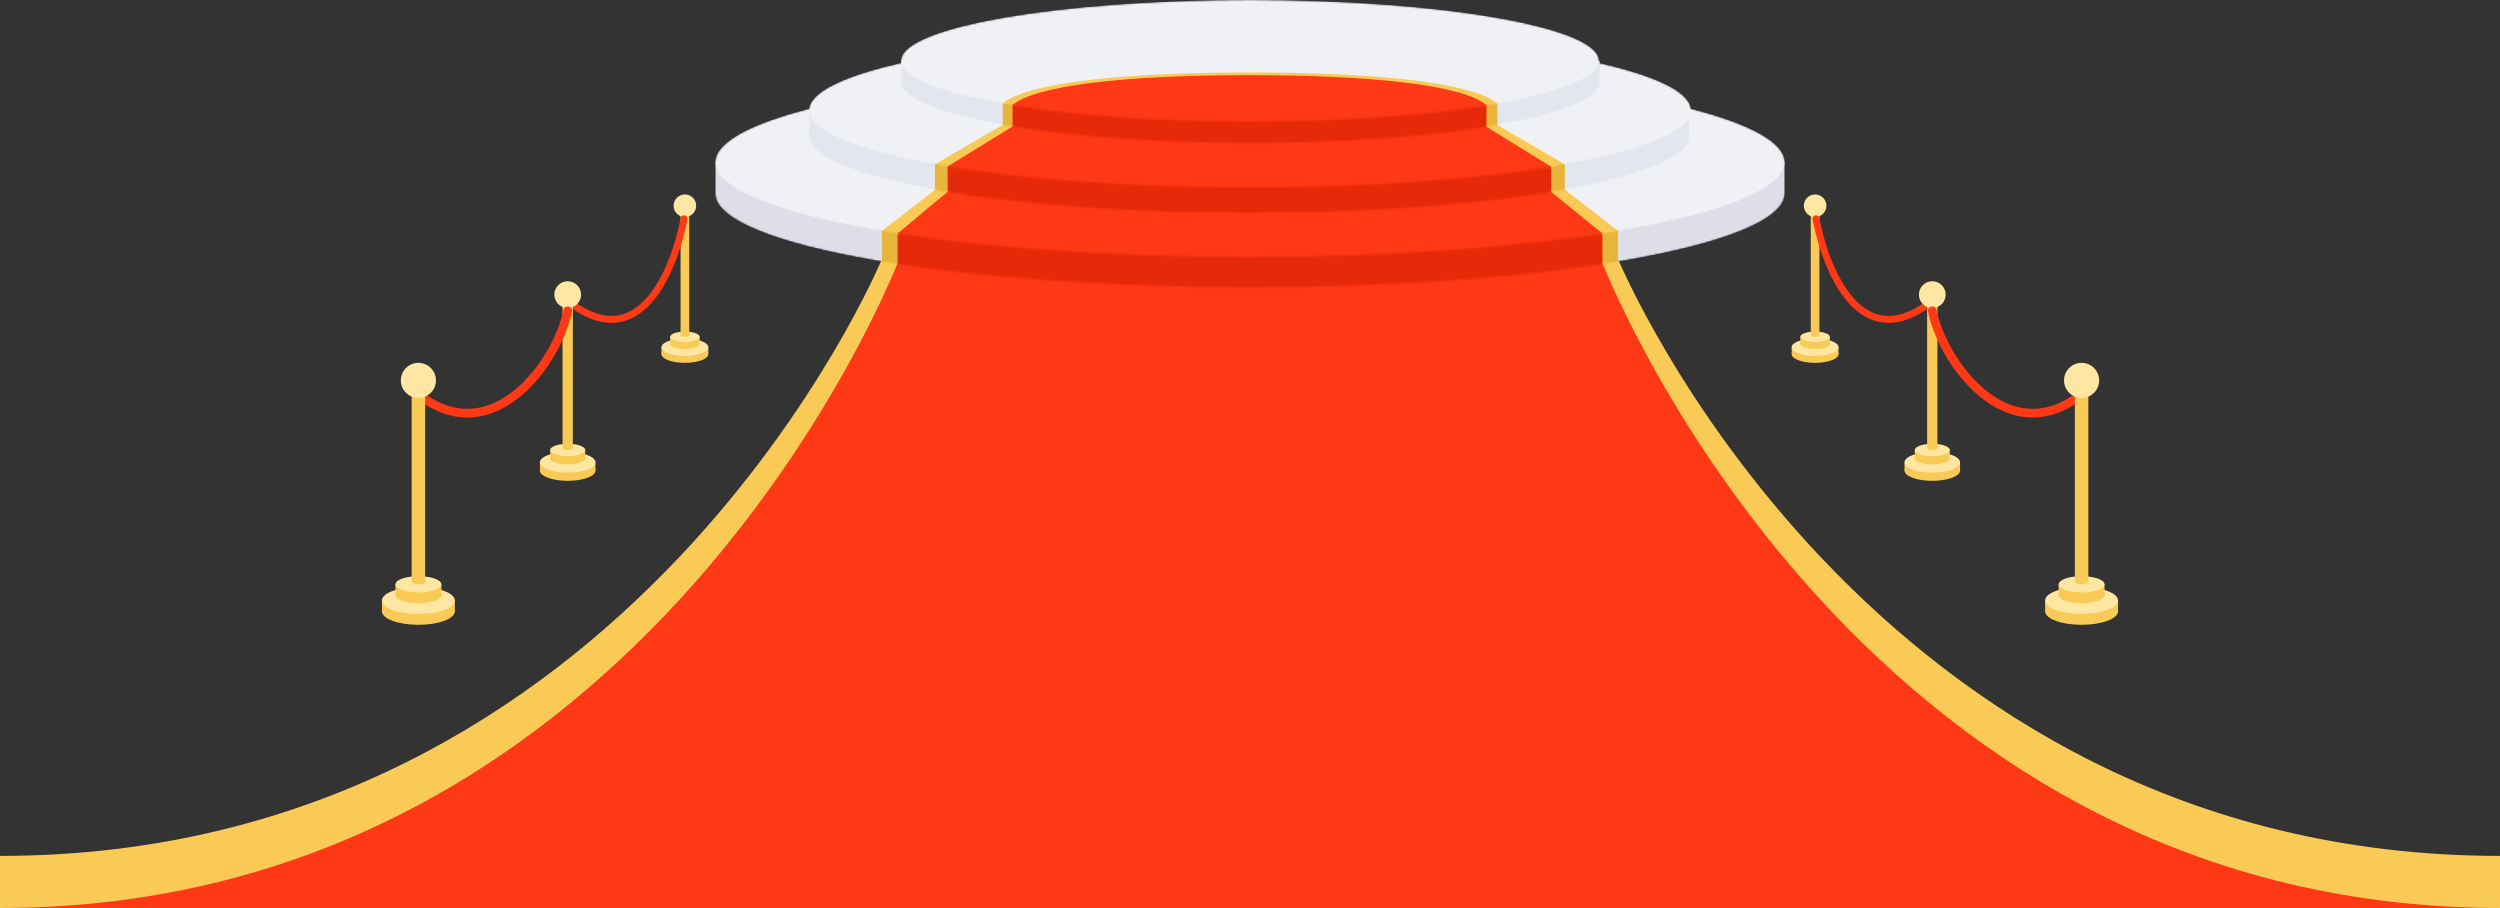 <svg viewBox="0 0 1440 523" fill="none" xmlns="http://www.w3.org/2000/svg">
<rect x="0" y="0" width="1440" height="523" fill="#333333" stroke="none"/>
<path fill-rule="evenodd" clip-rule="evenodd" d="M507.64 150H932.36C932.36 150 1075 493 1440 493V523H0V493C365 493 507.64 150 507.64 150Z" fill="#F9CA56"/>
<path fill-rule="evenodd" clip-rule="evenodd" d="M517.64 150H922.36C922.36 150 1065 523 1440 523H0C375 523 517.64 150 517.64 150Z" fill="#FF3815"/>
<mask id="mask0_1001_13777" style="mask-type:alpha" maskUnits="userSpaceOnUse" x="412" y="57" width="616" height="109">
  <path fill-rule="evenodd" clip-rule="evenodd" d="M1028 111.388V112.1H1027.97C1025.8 141.641 888.751 165.471 720 165.471C551.249 165.471 414.196 141.641 412.026 112.1H412V111.388V92.886H430.495C473.53 72.129 586.907 57.306 720 57.306C853.093 57.306 966.47 72.129 1009.51 92.886H1028V111.388Z" fill="#DEDEE9"/>
</mask>
<g mask="url(#mask0_1001_13777)">
  <path fill-rule="evenodd" clip-rule="evenodd" d="M1028 111.388V112.1H1027.97C1025.8 141.641 888.751 165.471 720 165.471C551.249 165.471 414.196 141.641 412.026 112.1H412V111.388V92.886H430.495C473.53 72.129 586.907 57.306 720 57.306C853.093 57.306 966.47 72.129 1009.51 92.886H1028V111.388Z" fill="#DEDEE9"/>
  <path d="M508 125H932V165.123L716.009 190L508 165.123V125Z" fill="#E7B539"/>
  <path d="M517 125L923 125V165.385C923 165.385 799.466 188 720 188C640.534 188 517 165.385 517 165.385V125Z" fill="#E62A09"/>
</g>
<mask id="mask1_1001_13777" style="mask-type:alpha" maskUnits="userSpaceOnUse" x="412" y="39" width="616" height="109">
  <ellipse cx="720" cy="93.5" rx="308" ry="54.5" fill="#ECECF1"/>
</mask>
<g mask="url(#mask1_1001_13777)">
  <ellipse cx="720" cy="93.5" rx="308" ry="54.5" fill="#F0F1F5"/>
  <path d="M547.983 102H892.017L932 133L702.5 206L508 133L547.983 102Z" fill="#F9CA56"/>
  <path d="M556 102L883 102L923 134.5L714.5 203L517 134.5L556 102Z" fill="#FF3815"/>
</g>
<ellipse cx="394.5" cy="204" rx="13.5" ry="5" fill="#F9CA56"/>
<rect x="381" y="200" width="27" height="4" fill="#F9CA56"/>
<ellipse cx="394.5" cy="200" rx="13.5" ry="5" fill="#FFE7A3"/>
<ellipse cx="394.5" cy="198" rx="8.5" ry="3" fill="#F9CA56"/>
<rect x="386" y="194" width="17" height="4" fill="#F9CA56"/>
<ellipse cx="394.5" cy="194" rx="8.5" ry="3" fill="#FFE7A3"/>
<ellipse cx="394.5" cy="193" rx="2.5" ry="1" fill="#F9CA56"/>
<rect x="392" y="123" width="5" height="70" fill="#F9CA56"/>
<circle cx="394.5" cy="118.5" r="6.5" fill="#FFE7A3"/>
<path d="M395.965 126.375C396.172 125.29 395.46 124.242 394.375 124.035C393.29 123.828 392.242 124.54 392.035 125.625L395.965 126.375ZM329.703 172.902C328.82 172.238 327.566 172.415 326.902 173.297C326.238 174.18 326.415 175.434 327.297 176.098L329.703 172.902ZM392.035 125.625C389.306 139.935 383.113 159.238 372.824 171.155C367.712 177.076 361.726 181.02 354.778 181.815C347.837 182.608 339.538 180.303 329.703 172.902L327.297 176.098C337.662 183.897 346.963 186.734 355.232 185.789C363.493 184.844 370.325 180.17 375.851 173.77C386.837 161.045 393.194 140.898 395.965 126.375L392.035 125.625Z" fill="#FF3815"/>
<ellipse cx="327" cy="271.037" rx="16" ry="5.926" fill="#F9CA56"/>
<rect x="311" y="266.296" width="32" height="4.741" fill="#F9CA56"/>
<ellipse cx="327" cy="266.296" rx="16" ry="5.926" fill="#FFE7A3"/>
<ellipse cx="327" cy="263.926" rx="10.074" ry="3.556" fill="#F9CA56"/>
<rect x="316.926" y="259.185" width="20.148" height="4.741" fill="#F9CA56"/>
<ellipse cx="327" cy="259.185" rx="10.074" ry="3.556" fill="#FFE7A3"/>
<ellipse cx="327" cy="258" rx="2.963" ry="1.185" fill="#F9CA56"/>
<rect x="324.037" y="175.037" width="5.926" height="82.963" fill="#F9CA56"/>
<circle cx="327" cy="169.704" r="7.704" fill="#FFE7A3"/>
<path d="M329.453 179.484C329.72 178.129 328.838 176.815 327.484 176.547C326.129 176.28 324.815 177.162 324.547 178.516L329.453 179.484ZM244.471 226.612C243.354 225.799 241.791 226.046 240.978 227.162C240.166 228.279 240.413 229.843 241.529 230.655L244.471 226.612ZM324.547 178.516C321.8 192.44 311.557 211.953 296.967 224.172C289.707 230.253 281.505 234.415 272.742 235.316C264.032 236.212 254.506 233.913 244.471 226.612L241.529 230.655C252.442 238.595 263.178 241.326 273.254 240.29C283.277 239.26 292.387 234.53 300.177 228.006C315.688 215.015 326.496 194.471 329.453 179.484L324.547 178.516Z" fill="#FF3815"/>
<ellipse cx="241" cy="352.111" rx="21" ry="7.778" fill="#F9CA56"/>
<rect x="220" y="345.889" width="42" height="6.222" fill="#F9CA56"/>
<ellipse cx="241" cy="345.889" rx="21" ry="7.778" fill="#FFE7A3"/>
<ellipse cx="241" cy="342.778" rx="13.222" ry="4.667" fill="#F9CA56"/>
<rect x="227.778" y="336.555" width="26.444" height="6.222" fill="#F9CA56"/>
<ellipse cx="241" cy="336.556" rx="13.222" ry="4.667" fill="#FFE7A3"/>
<ellipse cx="241" cy="335" rx="3.889" ry="1.556" fill="#F9CA56"/>
<rect x="237.111" y="226.111" width="7.778" height="108.889" fill="#F9CA56"/>
<circle cx="241" cy="219.111" r="10.111" fill="#FFE7A3"/>
<ellipse rx="13.5" ry="5" transform="matrix(-1 0 0 1 1045.5 204)" fill="#F9CA56"/>
<rect width="27" height="4" transform="matrix(-1 0 0 1 1059 200)" fill="#F9CA56"/>
<ellipse rx="13.5" ry="5" transform="matrix(-1 0 0 1 1045.5 200)" fill="#FFE7A3"/>
<ellipse rx="8.5" ry="3" transform="matrix(-1 0 0 1 1045.5 198)" fill="#F9CA56"/>
<rect width="17" height="4" transform="matrix(-1 0 0 1 1054 194)" fill="#F9CA56"/>
<ellipse rx="8.5" ry="3" transform="matrix(-1 0 0 1 1045.5 194)" fill="#FFE7A3"/>
<ellipse rx="2.5" ry="1" transform="matrix(-1 0 0 1 1045.5 193)" fill="#F9CA56"/>
<rect width="5" height="70" transform="matrix(-1 0 0 1 1048 123)" fill="#F9CA56"/>
<circle r="6.5" transform="matrix(-1 0 0 1 1045.5 118.5)" fill="#FFE7A3"/>
<path d="M1044.04 126.375C1043.83 125.29 1044.54 124.242 1045.63 124.035C1046.71 123.828 1047.76 124.54 1047.96 125.625L1044.04 126.375ZM1110.3 172.902C1111.18 172.238 1112.43 172.415 1113.1 173.297C1113.76 174.18 1113.59 175.434 1112.7 176.098L1110.3 172.902ZM1047.96 125.625C1050.69 139.935 1056.89 159.238 1067.18 171.155C1072.29 177.076 1078.27 181.02 1085.22 181.815C1092.16 182.608 1100.46 180.303 1110.3 172.902L1112.7 176.098C1102.34 183.897 1093.04 186.734 1084.77 185.789C1076.51 184.844 1069.67 180.17 1064.15 173.77C1053.16 161.045 1046.81 140.898 1044.04 126.375L1047.96 125.625Z" fill="#FF3815"/>
<ellipse rx="16" ry="5.926" transform="matrix(-1 0 0 1 1113 271.037)" fill="#F9CA56"/>
<rect width="32" height="4.741" transform="matrix(-1 0 0 1 1129 266.296)" fill="#F9CA56"/>
<ellipse rx="16" ry="5.926" transform="matrix(-1 0 0 1 1113 266.296)" fill="#FFE7A3"/>
<ellipse rx="10.074" ry="3.556" transform="matrix(-1 0 0 1 1113 263.926)" fill="#F9CA56"/>
<rect width="20.148" height="4.741" transform="matrix(-1 0 0 1 1123.07 259.185)" fill="#F9CA56"/>
<ellipse rx="10.074" ry="3.556" transform="matrix(-1 0 0 1 1113 259.185)" fill="#FFE7A3"/>
<ellipse rx="2.963" ry="1.185" transform="matrix(-1 0 0 1 1113 258)" fill="#F9CA56"/>
<rect width="5.926" height="82.963" transform="matrix(-1 0 0 1 1115.96 175.037)" fill="#F9CA56"/>
<circle r="7.704" transform="matrix(-1 0 0 1 1113 169.704)" fill="#FFE7A3"/>
<path d="M1110.55 179.484C1110.28 178.129 1111.16 176.815 1112.52 176.547C1113.87 176.28 1115.19 177.162 1115.45 178.516L1110.55 179.484ZM1195.53 226.612C1196.65 225.799 1198.21 226.046 1199.02 227.162C1199.83 228.279 1199.59 229.843 1198.47 230.655L1195.53 226.612ZM1115.45 178.516C1118.2 192.44 1128.44 211.953 1143.03 224.172C1150.29 230.253 1158.49 234.415 1167.26 235.316C1175.97 236.212 1185.49 233.913 1195.53 226.612L1198.47 230.655C1187.56 238.595 1176.82 241.326 1166.75 240.29C1156.72 239.26 1147.61 234.53 1139.82 228.006C1124.31 215.015 1113.5 194.471 1110.55 179.484L1115.45 178.516Z" fill="#FF3815"/>
<ellipse rx="21" ry="7.778" transform="matrix(-1 0 0 1 1199 352.111)" fill="#F9CA56"/>
<rect width="42" height="6.222" transform="matrix(-1 0 0 1 1220 345.889)" fill="#F9CA56"/>
<ellipse rx="21" ry="7.778" transform="matrix(-1 0 0 1 1199 345.889)" fill="#FFE7A3"/>
<ellipse rx="13.222" ry="4.667" transform="matrix(-1 0 0 1 1199 342.778)" fill="#F9CA56"/>
<rect width="26.444" height="6.222" transform="matrix(-1 0 0 1 1212.22 336.555)" fill="#F9CA56"/>
<ellipse rx="13.222" ry="4.667" transform="matrix(-1 0 0 1 1199 336.556)" fill="#FFE7A3"/>
<ellipse rx="3.889" ry="1.556" transform="matrix(-1 0 0 1 1199 335)" fill="#F9CA56"/>
<rect width="7.778" height="108.889" transform="matrix(-1 0 0 1 1202.89 226.111)" fill="#F9CA56"/>
<circle r="10.111" transform="matrix(-1 0 0 1 1199 219.111)" fill="#FFE7A3"/>
<mask id="mask2_1001_13777" style="mask-type:alpha" maskUnits="userSpaceOnUse" x="466" y="33" width="508" height="90">
  <path fill-rule="evenodd" clip-rule="evenodd" d="M973.294 78.124V78.71H973.273C971.486 103.038 858.618 122.662 719.647 122.662C580.676 122.662 467.808 103.038 466.022 78.71H466V78.124V62.887H481.231C516.672 45.793 610.041 33.585 719.647 33.585C829.253 33.585 922.622 45.793 958.063 62.887H973.294V78.124Z" fill="#DEDEE9"/>
</mask>
<g mask="url(#mask2_1001_13777)">
  <path fill-rule="evenodd" clip-rule="evenodd" d="M973.294 78.124V78.71H973.273C971.486 103.038 858.618 122.662 719.647 122.662C580.676 122.662 467.808 103.038 466.022 78.71H466V78.124V62.887H481.231C516.672 45.793 610.041 33.585 719.647 33.585C829.253 33.585 922.622 45.793 958.063 62.887H973.294V78.124Z" fill="#E4E6EE"/>
  <path d="M538.545 82L901.328 94.5V123H538.545V82Z" fill="#E7B539"/>
  <path d="M545.819 82H893.434V123H545.819V82Z" fill="#E62A09"/>
</g>
<mask id="mask3_1001_13777" style="mask-type:alpha" maskUnits="userSpaceOnUse" x="466" y="19" width="508" height="89">
  <ellipse cx="720" cy="63.5" rx="254" ry="44.5" fill="#ECECF1"/>
</mask>
<g mask="url(#mask3_1001_13777)">
  <ellipse cx="720" cy="63.5" rx="254" ry="44.5" fill="#F0F1F5"/>
  <path d="M582.697 68.942H857.304L901.314 94.663L705.014 158L538.552 94.635L582.697 68.942Z" fill="#F9CA56"/>
  <path d="M589.562 68.942L849.582 68.942L893.427 96.009L715.29 155.431L545.823 95.894L589.562 68.942Z" fill="#FF3815"/>
</g>
<mask id="mask4_1001_13777" style="mask-type:alpha" maskUnits="userSpaceOnUse" x="519" y="11" width="403" height="72">
  <path fill-rule="evenodd" clip-rule="evenodd" d="M921.614 46.976V47.441H921.597C920.18 66.749 830.602 82.324 720.307 82.324C610.012 82.324 520.435 66.749 519.017 47.441H519V46.976V34.883H531.088C559.216 21.316 633.318 11.628 720.307 11.628C807.296 11.628 881.398 21.316 909.526 34.883H921.614V46.976Z" fill="#DEDEE9"/>
</mask>
<g mask="url(#mask4_1001_13777)">
  <path fill-rule="evenodd" clip-rule="evenodd" d="M921.614 46.976V47.441H921.597C920.18 66.749 830.602 82.324 720.307 82.324C610.012 82.324 520.435 66.749 519.017 47.441H519V46.976V34.883H531.088C559.216 21.316 633.318 11.628 720.307 11.628C807.296 11.628 881.398 21.316 909.526 34.883H921.614V46.976Z" fill="#E4E6EE"/>
  <path d="M577.614 45.339L862.483 57.839V86.339H720.049H577.614V45.339Z" fill="#E7B539"/>
  <path d="M583.219 43.312H856.217V84.312H583.219V43.312Z" fill="#E62A09"/>
</g>
<mask id="mask5_1001_13777" style="mask-type:alpha" maskUnits="userSpaceOnUse" x="519" y="0" width="402" height="70">
  <ellipse cx="720" cy="35" rx="201" ry="35" fill="#ECECF1"/>
</mask>
<g mask="url(#mask5_1001_13777)">
  <ellipse cx="720" cy="35" rx="201" ry="35" fill="#F0F1F5"/>
  <path d="M720.037 41.734C854.147 41.734 862.974 60.373 862.974 60.373L717.384 80.381L577.101 60.373C577.101 60.373 585.928 41.734 720.037 41.734Z" fill="#F9CA56"/>
  <path d="M719.667 43.312C848.045 43.312 856.494 61.191 856.494 61.191L717.127 80.381L582.84 61.191C582.84 61.191 591.289 43.312 719.667 43.312Z" fill="#FF3815"/>
</g>
</svg>
